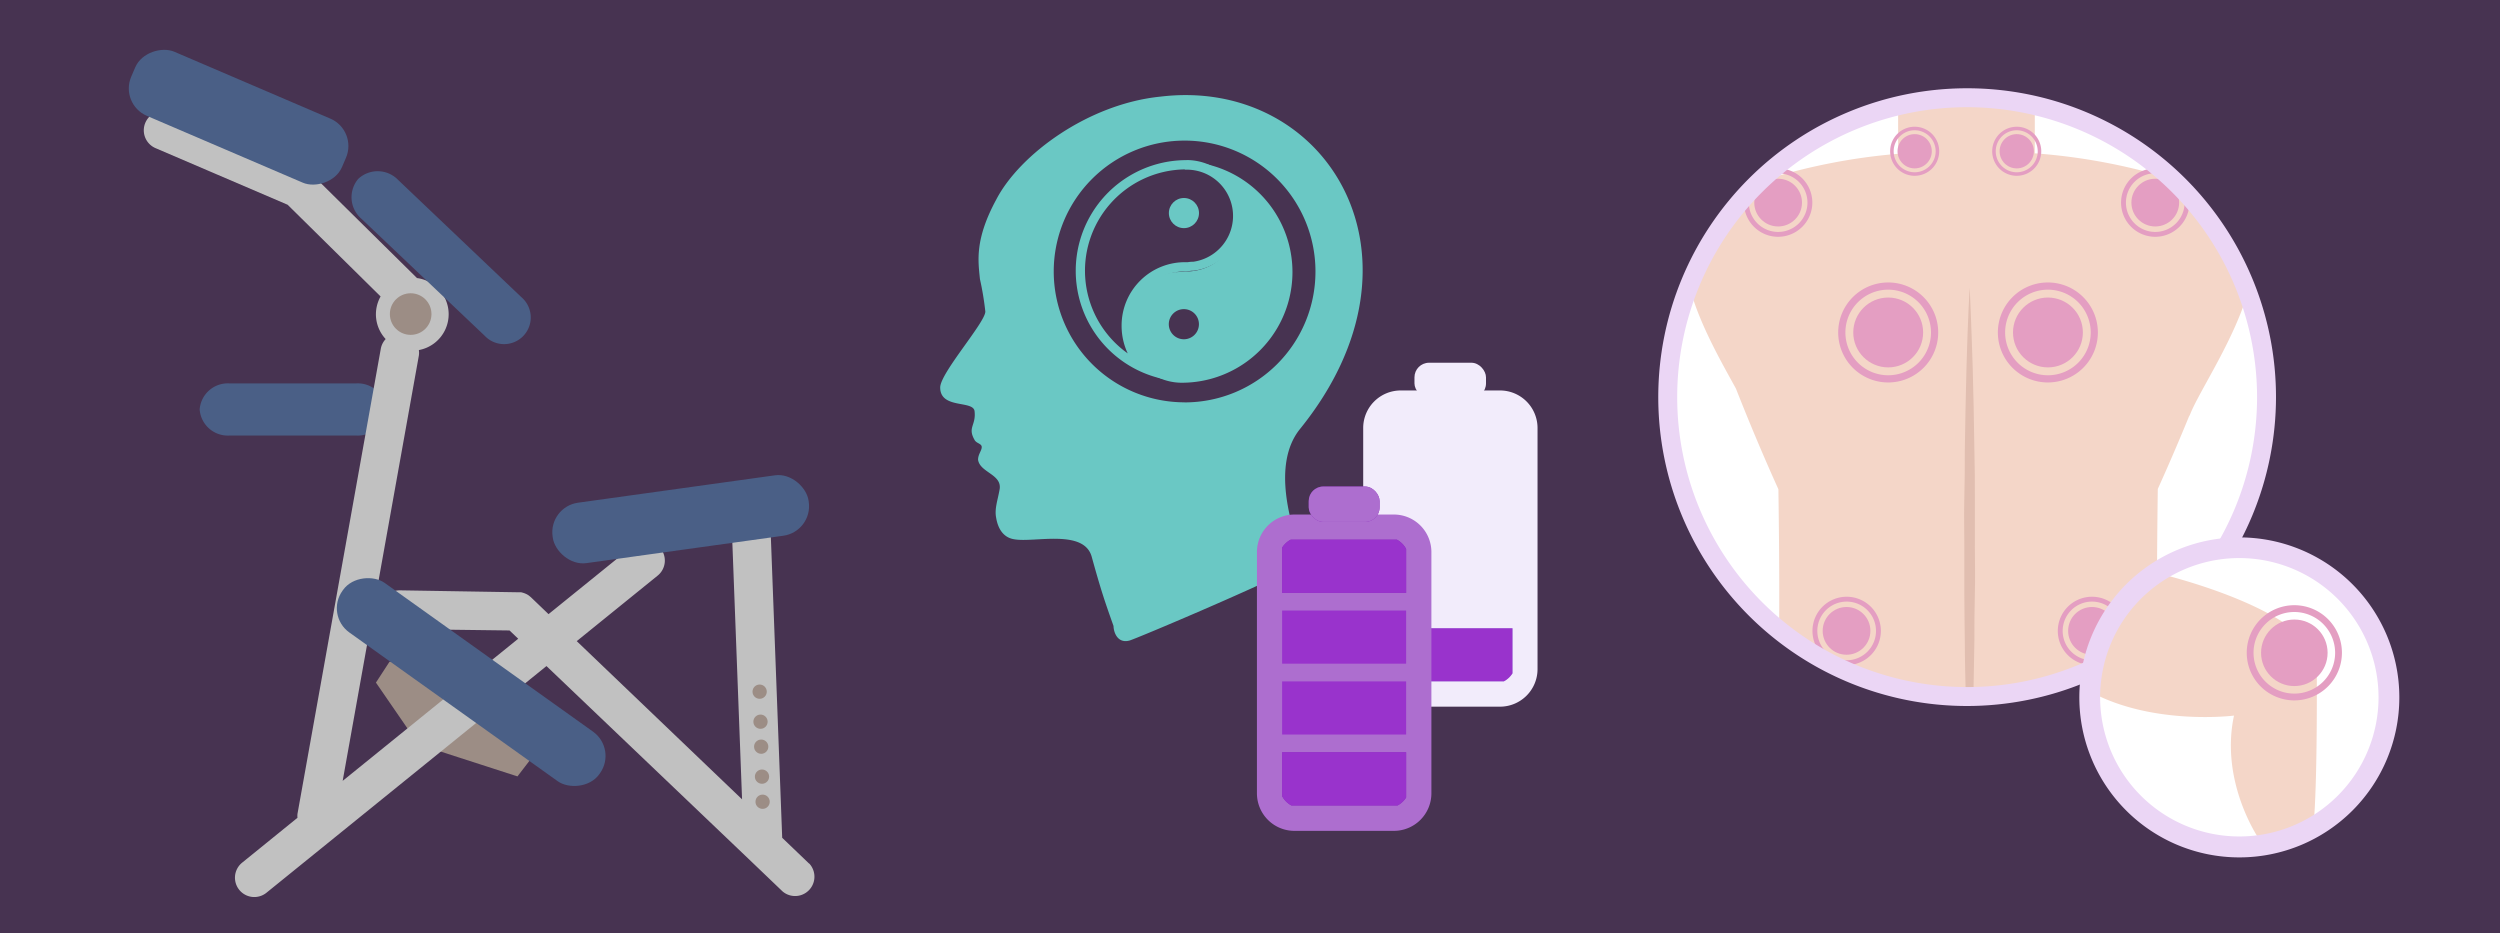 <svg id="Ebene_1" data-name="Ebene 1" xmlns="http://www.w3.org/2000/svg" width="375" height="140" viewBox="0 0 375 140"><rect x="0" y="0" width="375" height="140" fill="#333333" stroke="none"/><defs><style>.cls-1,.cls-16{fill:#93c;}.cls-1{opacity:0.2;}.cls-2{fill:#4a5f86;}.cls-3{fill:#9c8d85;}.cls-4{fill:#c1c1c1;}.cls-5{fill:#fff;}.cls-6{fill:#f6f291;}.cls-7{fill:#eac442;}.cls-8{fill:#d05f4e;}.cls-9{fill:#6ac8c4;}.cls-10{fill:#f4d6c8;}.cls-11{fill:#e1beb0;}.cls-12{fill:#e49ec2;}.cls-13{fill:#ebd6f5;}.cls-14{fill:#f2ecfb;}.cls-15{fill:#b2b3e4;}.cls-17{fill:#ad6ecf;}.cls-18{fill:#8729b9;}</style></defs><title>Zeichenfläche 2 Kopie 15</title><rect class="cls-1" width="375" height="140"/><path class="cls-2" d="M29.95,61.42a4.23,4.23,0,0,0,4.47,3.91h19a4.23,4.23,0,0,0,4.47-3.91,4.23,4.23,0,0,0-4.47-3.91h-19A4.23,4.23,0,0,0,29.95,61.42Z"/><polyline class="cls-3" points="58.42 99.27 56.39 102.39 62.77 111.66 77.62 116.46 79.85 113.56 59.09 99.27"/><path class="cls-4" d="M121.38,129.55l-4.05-3.88-1.75-46.39a2.9,2.9,0,1,0-5.8.22l1.53,40.4L86.51,96.17l12.14-9.83A2.9,2.9,0,1,0,95,81.83L82.28,92.12l-2.66-2.55-.15-.12a2.68,2.68,0,0,0-.26-.2L79,89.13,78.71,89l-.27-.09-.27-.07-.31,0-.21,0L60,88.55a2.9,2.9,0,0,0-.07,5.81l16.5.21,1.3,1.24L51.4,117.13l11.43-63.8a2.87,2.87,0,0,0,0-.82,5.47,5.47,0,0,0-.28-10.8L46.83,26.19l-.16-.13a2.83,2.83,0,0,0-.26-.21,2.65,2.65,0,0,0-.31-.17l-.17-.09-.06,0h0L25.62,16.88a2.9,2.9,0,1,0-2.29,5.34l19.81,8.49L57.09,44.47a5.45,5.45,0,0,0,.76,6.39,2.88,2.88,0,0,0-.73,1.45l-12.5,69.78a3,3,0,0,0,0,.58l-8.3,6.73a2.9,2.9,0,0,0,3.65,4.51l42-34L112.46,129h0l4.91,4.7a2.9,2.9,0,0,0,4-4.19Z"/><rect class="cls-2" x="82.72" y="73.31" width="38.77" height="9.15" rx="4.47" ry="4.47" transform="translate(-9.76 14.81) rotate(-7.92)"/><rect class="cls-2" x="66.12" y="78.64" width="9.13" height="47.34" rx="4.47" ry="4.47" transform="translate(-53.66 100.4) rotate(-54.48)"/><path class="cls-2" d="M53.74,26.83a4.26,4.26,0,0,0,.49,6L72.69,50.35a4,4,0,1,0,5.5-5.79L59.73,27A4.26,4.26,0,0,0,53.74,26.83Z"/><rect class="cls-2" x="30.57" y="0.39" width="10.46" height="34.4" rx="4.47" ry="4.47" transform="translate(5.52 43.56) rotate(-66.8)"/><circle class="cls-3" cx="61.6" cy="47.11" r="3.12"/><circle class="cls-3" cx="114.4" cy="120.25" r="1.07" transform="translate(-3.22 3.15) rotate(-1.55)"/><circle class="cls-3" cx="114.18" cy="112" r="1.07" transform="translate(-2.95 3.09) rotate(-1.53)"/><circle class="cls-3" cx="113.95" cy="103.75" r="1.07" transform="translate(-2.75 3.1) rotate(-1.54)"/><circle class="cls-3" cx="114.08" cy="108.25" r="1.07" transform="translate(-2.89 3.13) rotate(-1.55)"/><circle class="cls-3" cx="114.3" cy="116.5" r="1.07" transform="translate(-3.09 3.11) rotate(-1.54)"/><circle class="cls-5" cx="295.25" cy="59.65" r="45.8"/><path class="cls-6" d="M335,39.71a13.13,13.13,0,0,1-3.11-5.22,13.25,13.25,0,0,1-4.09-5.79,13.36,13.36,0,0,1-2.32-1.85,92.79,92.79,0,0,0-20.24-3.76V15.44a16.7,16.7,0,0,1-2.83-.28c-.76-.13-1.19-.21-1.29-.23-.72-.07-1.44-.15-2.16-.19-2-.12-4-.21-6-.2-.89,0-1.79,0-2.68.05a15.5,15.5,0,0,1-2.19.87,16.79,16.79,0,0,1-3.35.63v7.07a92.42,92.42,0,0,0-20.07,3.93,13.37,13.37,0,0,1-3.56,3.23,13.33,13.33,0,0,1-4.77,6.12s0,.09,0,.14a12.86,12.86,0,0,1-2.57,7.66c1.54,5.08,4.54,10.32,6.64,14.14,1.67,4.24,3.82,9.46,6.37,15.1,0,0,.19,11.93.11,20.76a13.34,13.34,0,0,1,4.55,4,13.26,13.26,0,0,1,2.15,1.67c.38,0,.77-.05,1.15-.05a13,13,0,0,1,9.86,4.6,12.63,12.63,0,0,1,10.61.33,12.46,12.46,0,0,1,7.72-.1,12.81,12.81,0,0,1,7.05-2.13c.19,0,.38,0,.57,0a13,13,0,0,1,6.77-3.05A13.29,13.29,0,0,1,323.57,95c-.09-8.89.1-21.5.1-21.5,1.75-3.87,3.32-7.55,4.67-10.85a1.75,1.75,0,0,0,.17-.32c1.38-3.53,6.9-11.58,8.88-19.06A13.27,13.27,0,0,1,335,39.71Z"/><path class="cls-6" d="M295.44,104.72V43.28c-.05,20.12-.06,41,0,61.44Z"/><path class="cls-7" d="M294.72,96.17c0,3,.09,5.84.15,8.48l.34.16c.27-.09.53-.18.8-.25.06-2.62.11-5.44.15-8.4,0-2.27,0-4.61.07-7s0-4.8,0-7.21,0-4.84,0-7.22,0-4.72-.07-7c-.06-4.53-.15-8.76-.25-12.39s-.24-6.65-.31-8.76-.16-3.33-.16-3.33-.07,1.21-.16,3.33-.22,5.14-.31,8.76-.19,7.86-.25,12.39c0,2.27,0,4.61-.07,7s0,4.8,0,7.22,0,4.83,0,7.21S294.7,93.9,294.72,96.17Z"/><circle class="cls-8" cx="283.23" cy="49.96" r="5.24"/><path class="cls-8" d="M283.23,57.45a7.5,7.5,0,1,1,7.5-7.5A7.5,7.5,0,0,1,283.23,57.45Zm0-13.92A6.42,6.42,0,1,0,289.66,50,6.43,6.43,0,0,0,283.23,43.53Z"/><circle class="cls-8" cx="307.19" cy="49.96" r="5.24"/><path class="cls-8" d="M307.19,57.45a7.5,7.5,0,1,1,7.49-7.5A7.5,7.5,0,0,1,307.19,57.45Zm0-13.92A6.42,6.42,0,1,0,313.62,50,6.43,6.43,0,0,0,307.19,43.53Z"/><circle class="cls-8" cx="276.98" cy="94.72" r="3.58"/><path class="cls-8" d="M277,99.85a5.13,5.13,0,1,1,5.13-5.13A5.14,5.14,0,0,1,277,99.85Zm0-9.53a4.4,4.4,0,1,0,4.4,4.4A4.4,4.4,0,0,0,277,90.32Z"/><circle class="cls-8" cx="313.8" cy="94.72" r="3.58"/><path class="cls-8" d="M313.8,99.85a5.13,5.13,0,1,1,5.13-5.13A5.14,5.14,0,0,1,313.8,99.85Zm0-9.53a4.4,4.4,0,1,0,4.4,4.4A4.4,4.4,0,0,0,313.8,90.32Z"/><circle class="cls-8" cx="287.2" cy="22.78" r="2.57"/><path class="cls-8" d="M287.2,26.46a3.68,3.68,0,1,1,3.68-3.68A3.68,3.68,0,0,1,287.2,26.46Zm0-6.83a3.15,3.15,0,1,0,3.15,3.15A3.16,3.16,0,0,0,287.2,19.63Z"/><circle class="cls-8" cx="302.51" cy="22.78" r="2.57"/><path class="cls-8" d="M302.51,26.46a3.68,3.68,0,1,1,3.68-3.68A3.68,3.68,0,0,1,302.51,26.46Zm0-6.83a3.15,3.15,0,1,0,3.15,3.15A3.16,3.16,0,0,0,302.51,19.63Z"/><circle class="cls-8" cx="266.72" cy="30.48" r="3.58"/><path class="cls-8" d="M266.72,35.61a5.13,5.13,0,1,1,5.13-5.13A5.14,5.14,0,0,1,266.72,35.61Zm0-9.53a4.4,4.4,0,1,0,4.4,4.4A4.4,4.4,0,0,0,266.72,26.08Z"/><circle class="cls-8" cx="323.29" cy="30.48" r="3.58"/><path class="cls-8" d="M323.29,35.61a5.13,5.13,0,1,1,5.13-5.13A5.14,5.14,0,0,1,323.29,35.61Zm0-9.53a4.4,4.4,0,1,0,4.4,4.4A4.4,4.4,0,0,0,323.29,26.08Z"/><path class="cls-2" d="M295.07,16.16a43.49,43.49,0,1,0,43.49,43.49A43.54,43.54,0,0,0,295.07,16.16Z"/><path class="cls-9" d="M195,64.35C215.83,38.61,199,11.5,174.1,14.49c-10.84,1.08-21.14,8.67-24.66,15.44-3.25,6-2.72,9.22-2.45,11.93a44,44,0,0,1,.81,4.87c0,1.64-6.77,9.22-6.77,11.39,0,3.25,4.88,1.9,5.15,3.52.27,2.17-1.09,2.44,0,4.34.27.54,1.08.54,1.08,1.08s-.55,1.08-.55,1.9c.27,1.9,3.52,2.17,3.25,4.34-.27,1.63-.81,3-.54,4.34.26,1.63,1.07,3,2.71,3.25,3,.55,10.56-1.63,11.65,2.71,1.35,4.87,1.9,6.51,3.25,10.3,0,.82.54,2.71,2.44,2.17,1.62-.55,17.61-7.32,24.12-10.57,2.44-1.36,1.62-2.17,1.08-3.79C193.89,79,190.63,69.77,195,64.35Zm-17.3-4a19.63,19.63,0,1,1,19.62-19.63A19.62,19.62,0,0,1,177.66,60.36Z"/><path class="cls-9" d="M177.3,24.3h0Z"/><path class="cls-9" d="M177.36,24.21a8.34,8.34,0,0,1,8.34,8.34c0,4.61-3.25,8.18-7.86,8.18-.37,0-1.21.12-1.57.08a8.33,8.33,0,0,0,1,16.6h0a16.6,16.6,0,1,0,0-33.2Zm.22,26.68a2.26,2.26,0,1,1,2.26-2.26A2.26,2.26,0,0,1,177.59,50.89Z"/><path class="cls-9" d="M178,57.26h0Z"/><path class="cls-9" d="M177.72,25.45H178a6.94,6.94,0,0,1,1,13.81h-.11a4.86,4.86,0,0,0-.73.07l-.3,0a9.49,9.49,0,0,0-9.62,9.55,9.65,9.65,0,0,0,.92,4.13,15.2,15.2,0,0,1,8.57-27.6m.23-1.39a16.6,16.6,0,0,0,0,33.2,8.34,8.34,0,0,1-8.34-8.34,8.1,8.1,0,0,1,8.23-8.16c.32,0,.71-.11,1-.11H179a8.33,8.33,0,0,0-1-16.6h0Z"/><circle class="cls-9" cx="177.59" cy="31.96" r="2.26"/><circle class="cls-5" cx="335.9" cy="104.68" r="22.45"/><path class="cls-6" d="M346.2,125q.38-.42.79-.8c.69-6.24.52-25.18.52-25.18-2.35-8-24-13-24-13s-.87.34-2.2.94a33.33,33.33,0,0,1-5.56,9.19,12.76,12.76,0,0,1-1.75,5.19c0,.21,0,.42,0,.64a12.63,12.63,0,0,1-.18,2c9.43,4.94,21.28,3.43,21.28,3.43-2.14,10,3.73,18.47,3.73,18.47h4A12.64,12.64,0,0,1,346.2,125Z"/><circle class="cls-8" cx="344.15" cy="98.01" r="4.99"/><path class="cls-8" d="M344.15,105.15A7.14,7.14,0,1,1,351.29,98,7.15,7.15,0,0,1,344.15,105.15Zm0-13.26A6.12,6.12,0,1,0,350.27,98,6.13,6.13,0,0,0,344.15,91.89Z"/><path class="cls-2" d="M335.9,83.8a20.88,20.88,0,1,0,20.88,20.88A20.9,20.9,0,0,0,335.9,83.8Z"/><circle class="cls-5" cx="295.25" cy="59.57" r="45.8"/><path class="cls-10" d="M335,39.63a13.13,13.13,0,0,1-3.11-5.22,13.24,13.24,0,0,1-4.09-5.79,13.34,13.34,0,0,1-2.32-1.85A92.82,92.82,0,0,0,305.22,23V15.35a16.66,16.66,0,0,1-2.83-.28c-.76-.13-1.19-.2-1.29-.23-.72-.07-1.44-.15-2.16-.19-2-.12-4-.21-6-.2-.89,0-1.79,0-2.68.05a15.49,15.49,0,0,1-2.19.87,16.78,16.78,0,0,1-3.35.63v7.07A92.42,92.42,0,0,0,264.65,27a13.37,13.37,0,0,1-3.56,3.23,13.33,13.33,0,0,1-4.77,6.12s0,.09,0,.14a12.86,12.86,0,0,1-2.57,7.66c1.54,5.08,4.54,10.32,6.64,14.14,1.67,4.24,3.82,9.46,6.37,15.1,0,0,.19,11.93.11,20.76a13.35,13.35,0,0,1,4.55,4,13.26,13.26,0,0,1,2.15,1.67c.38,0,.77-.05,1.15-.05a13,13,0,0,1,9.86,4.6,12.63,12.63,0,0,1,10.61.33,12.46,12.46,0,0,1,7.72-.1,12.81,12.81,0,0,1,7.05-2.13c.19,0,.38,0,.57,0a13,13,0,0,1,6.77-3.05,13.3,13.3,0,0,1,6.27-4.58c-.09-8.89.1-21.5.1-21.5,1.75-3.87,3.32-7.55,4.67-10.85a1.74,1.74,0,0,0,.17-.32c1.38-3.53,6.9-11.58,8.88-19.06A13.27,13.27,0,0,1,335,39.63Z"/><path class="cls-6" d="M295.44,104.63V43.2c-.05,20.12-.06,41,0,61.44Z"/><path class="cls-11" d="M294.72,96.08c0,3,.09,5.84.15,8.48l.34.16c.27-.09.53-.18.8-.25.06-2.62.11-5.44.15-8.4,0-2.27,0-4.61.07-7s0-4.8,0-7.21,0-4.84,0-7.22,0-4.72-.07-7c-.06-4.53-.15-8.76-.25-12.39s-.24-6.65-.31-8.76-.16-3.33-.16-3.33-.07,1.21-.16,3.33-.22,5.14-.31,8.76-.19,7.86-.25,12.39c0,2.27,0,4.61-.07,7s0,4.8,0,7.22,0,4.83,0,7.21S294.7,93.82,294.72,96.08Z"/><circle class="cls-12" cx="283.23" cy="49.87" r="5.24"/><path class="cls-12" d="M283.23,57.37a7.5,7.5,0,1,1,7.5-7.5A7.5,7.5,0,0,1,283.23,57.37Zm0-13.92a6.42,6.42,0,1,0,6.42,6.42A6.43,6.43,0,0,0,283.23,43.45Z"/><circle class="cls-12" cx="307.19" cy="49.87" r="5.24"/><path class="cls-12" d="M307.19,57.37a7.5,7.5,0,1,1,7.49-7.5A7.5,7.5,0,0,1,307.19,57.37Zm0-13.92a6.42,6.42,0,1,0,6.42,6.42A6.43,6.43,0,0,0,307.19,43.45Z"/><circle class="cls-12" cx="276.98" cy="94.63" r="3.58"/><path class="cls-12" d="M277,99.77a5.13,5.13,0,1,1,5.13-5.13A5.14,5.14,0,0,1,277,99.77Zm0-9.53a4.4,4.4,0,1,0,4.4,4.4A4.4,4.4,0,0,0,277,90.24Z"/><circle class="cls-12" cx="313.8" cy="94.63" r="3.58"/><path class="cls-12" d="M313.8,99.77a5.13,5.13,0,1,1,5.13-5.13A5.14,5.14,0,0,1,313.8,99.77Zm0-9.53a4.4,4.4,0,1,0,4.4,4.4A4.4,4.4,0,0,0,313.8,90.24Z"/><circle class="cls-12" cx="287.2" cy="22.69" r="2.57"/><path class="cls-12" d="M287.2,26.37a3.68,3.68,0,1,1,3.68-3.68A3.68,3.68,0,0,1,287.2,26.37Zm0-6.83a3.15,3.15,0,1,0,3.15,3.15A3.16,3.16,0,0,0,287.2,19.54Z"/><circle class="cls-12" cx="302.51" cy="22.69" r="2.57"/><path class="cls-12" d="M302.51,26.37a3.68,3.68,0,1,1,3.68-3.68A3.68,3.68,0,0,1,302.51,26.37Zm0-6.83a3.15,3.15,0,1,0,3.15,3.15A3.16,3.16,0,0,0,302.51,19.54Z"/><circle class="cls-12" cx="266.72" cy="30.39" r="3.58"/><path class="cls-12" d="M266.72,35.52a5.13,5.13,0,1,1,5.13-5.13A5.14,5.14,0,0,1,266.72,35.52Zm0-9.53a4.4,4.4,0,1,0,4.4,4.4A4.4,4.4,0,0,0,266.72,26Z"/><circle class="cls-12" cx="323.29" cy="30.39" r="3.58"/><path class="cls-12" d="M323.29,35.52a5.13,5.13,0,1,1,5.13-5.13A5.14,5.14,0,0,1,323.29,35.52Zm0-9.53a4.4,4.4,0,1,0,4.4,4.4A4.4,4.4,0,0,0,323.29,26Z"/><path class="cls-13" d="M295.07,105.9a46.33,46.33,0,1,1,46.33-46.33A46.38,46.38,0,0,1,295.07,105.9Zm0-89.82a43.49,43.49,0,1,0,43.49,43.49A43.54,43.54,0,0,0,295.07,16.08Z"/><circle class="cls-5" cx="335.9" cy="104.59" r="22.45"/><path class="cls-10" d="M346.2,124.93q.38-.42.79-.8c.69-6.24.52-25.18.52-25.18-2.35-8-24-13-24-13s-.87.34-2.2.94a33.33,33.33,0,0,1-5.56,9.19,12.76,12.76,0,0,1-1.75,5.19c0,.21,0,.42,0,.64a12.63,12.63,0,0,1-.18,2c9.43,4.94,21.28,3.43,21.28,3.43-2.14,10,3.73,18.47,3.73,18.47h4A12.64,12.64,0,0,1,346.2,124.93Z"/><circle class="cls-12" cx="344.15" cy="97.92" r="4.99"/><path class="cls-12" d="M344.15,105.06a7.14,7.14,0,1,1,7.14-7.14A7.15,7.15,0,0,1,344.15,105.06Zm0-13.26a6.12,6.12,0,1,0,6.12,6.12A6.13,6.13,0,0,0,344.15,91.8Z"/><path class="cls-13" d="M335.9,128.61a24,24,0,1,1,24-24A24,24,0,0,1,335.9,128.61Zm0-44.9a20.88,20.88,0,1,0,20.88,20.88A20.9,20.9,0,0,0,335.9,83.71Z"/><rect class="cls-14" x="205.58" y="59.86" width="23.92" height="45.18" rx="6" ry="6"/><path class="cls-15" d="M208.27,100.82V94.24h18.6V101a3.39,3.39,0,0,1-1.29,1.2H209.66A3.38,3.38,0,0,1,208.27,100.82Z"/><path class="cls-16" d="M208.27,100.82V94.24h18.6V101a3.39,3.39,0,0,1-1.29,1.2H209.66A3.38,3.38,0,0,1,208.27,100.82Z"/><path class="cls-14" d="M204.48,100.37V64.19a5.63,5.63,0,0,1,5.63-5.62H225a5.63,5.63,0,0,1,5.63,5.63v36.18A5.63,5.63,0,0,1,225,106H210.11A5.63,5.63,0,0,1,204.48,100.37Zm5.63-39.55a3.38,3.38,0,0,0-3.37,3.38v36.18a3.38,3.38,0,0,0,3.38,3.38H225a3.38,3.38,0,0,0,3.38-3.37V64.19A3.38,3.38,0,0,0,225,60.82Z"/><rect class="cls-14" x="212.17" y="54.41" width="10.73" height="5.29" rx="2.19" ry="2.19"/><rect class="cls-17" x="189.66" y="78.3" width="23.92" height="45.18" rx="6" ry="6"/><path class="cls-17" d="M188.54,119V82.8a5.63,5.63,0,0,1,5.62-5.62h14.92a5.63,5.63,0,0,1,5.63,5.63V119a5.63,5.63,0,0,1-5.62,5.63H194.16A5.63,5.63,0,0,1,188.54,119Zm5.62-39.55a3.38,3.38,0,0,0-3.37,3.38V119a3.38,3.38,0,0,0,3.37,3.38h14.92a3.38,3.38,0,0,0,3.38-3.37V82.8a3.38,3.38,0,0,0-3.37-3.37Z"/><rect class="cls-18" x="196.31" y="72.98" width="10.63" height="5.31" rx="2.19" ry="2.19"/><rect class="cls-17" x="196.31" y="72.98" width="10.63" height="5.31" rx="2.19" ry="2.19"/><path class="cls-18" d="M192.32,119.42v-6.58h18.6v6.78a3.37,3.37,0,0,1-1.29,1.2H193.71A3.38,3.38,0,0,1,192.32,119.42Z"/><path class="cls-16" d="M192.32,119.42v-6.58h18.6v6.78a3.37,3.37,0,0,1-1.29,1.2H193.71A3.38,3.38,0,0,1,192.32,119.42Z"/><rect class="cls-16" x="192.32" y="102.21" width="18.6" height="7.97"/><rect class="cls-16" x="192.32" y="91.58" width="18.6" height="7.97"/><path class="cls-18" d="M210.92,82.35v6.58h-18.6V82.15a3.38,3.38,0,0,1,1.29-1.2h15.92A3.37,3.37,0,0,1,210.92,82.35Z"/><path class="cls-16" d="M210.92,82.35v6.58h-18.6V82.15a3.38,3.38,0,0,1,1.29-1.2h15.92A3.37,3.37,0,0,1,210.92,82.35Z"/></svg>